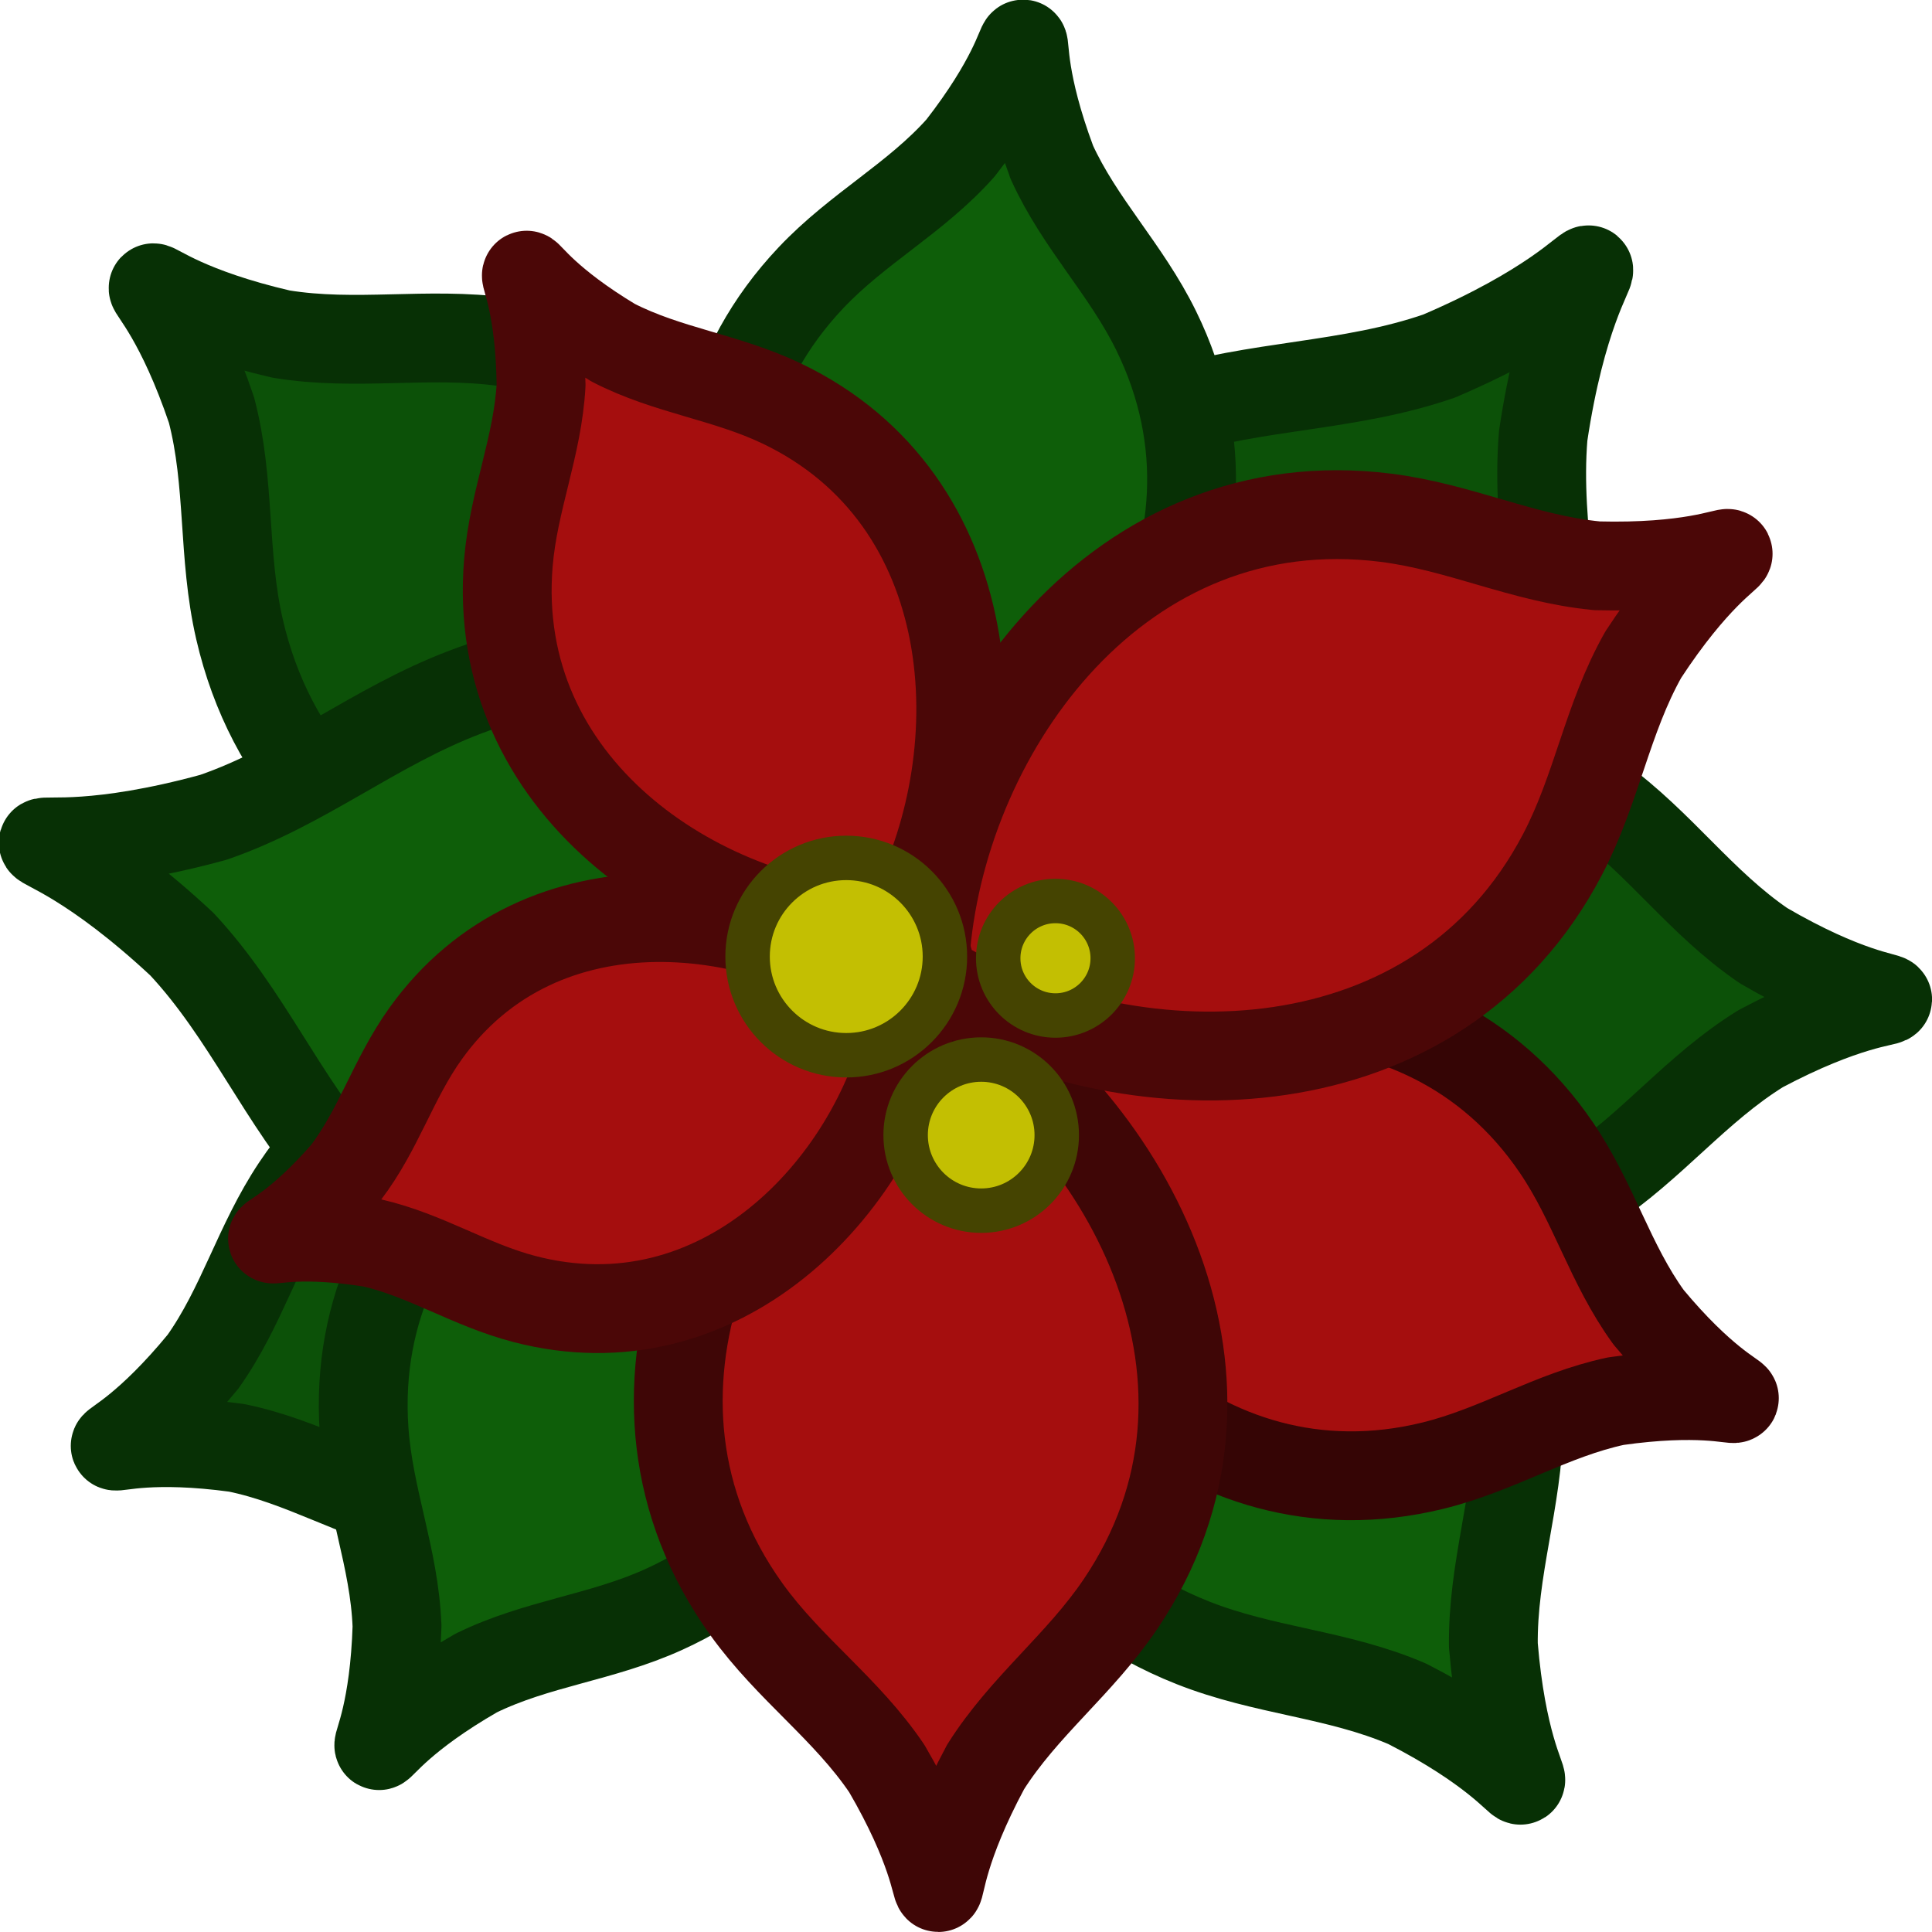 <?xml version="1.0" encoding="UTF-8" standalone="no"?>
<!-- Created with Inkscape (http://www.inkscape.org/) -->

<svg
   width="130.467"
   height="130.467"
   viewBox="0 0 34.519 34.519"
   version="1.1"
   id="svg63854"
   inkscape:version="1.3 (0e150ed, 2023-07-21)"
   sodipodi:docname="poinsettia.svg"
   xmlns:inkscape="http://www.inkscape.org/namespaces/inkscape"
   xmlns:sodipodi="http://sodipodi.sourceforge.net/DTD/sodipodi-0.dtd"
   xmlns="http://www.w3.org/2000/svg"
   xmlns:svg="http://www.w3.org/2000/svg">
  <sodipodi:namedview
     id="namedview63856"
     pagecolor="#ffffff"
     bordercolor="#000000"
     borderopacity="0.25"
     inkscape:showpageshadow="2"
     inkscape:pageopacity="0.0"
     inkscape:pagecheckerboard="0"
     inkscape:deskcolor="#d1d1d1"
     inkscape:document-units="px"
     showgrid="false"
     inkscape:zoom="1.0047876"
     inkscape:cx="59.216494"
     inkscape:cy="58.718876"
     inkscape:window-width="1440"
     inkscape:window-height="847"
     inkscape:window-x="0"
     inkscape:window-y="25"
     inkscape:window-maximized="0"
     inkscape:current-layer="layer1" />
  <defs
     id="defs63851" />
  <g
     inkscape:label="Слой 1"
     inkscape:groupmode="layer"
     id="layer1"
     transform="translate(-78.54,-122.329)">
    <path
       id="path2"
       style="fill:#0c5108;fill-opacity:1;stroke:#073005;stroke-width:1.587;stroke-linecap:round;stroke-linejoin:round;stroke-dasharray:none;stroke-opacity:1"
       d="m 104.266,128.686 c -1.624,0.565 -3.258,0.507 -4.918,1.03 -5.954,1.876 -7.269,8.696 -5.571,13.517 0.09,0.191 0.456,0.689 0.875,0.677 5.093,0.437 11.367,-2.542 11.693,-8.776 0.091,-1.738 -0.374,-3.305 -0.233,-5.019 0.64,-4.29 2.142,-3.139 -1.846,-1.43 z"
       sodipodi:nodetypes="cccccsc" />
    <path
       id="path2-3"
       style="fill:#0c5108;fill-opacity:1;stroke:#073005;stroke-width:1.587;stroke-linecap:round;stroke-linejoin:round;stroke-dasharray:none;stroke-opacity:1"
       d="m 82.318,129.652 c 0.343,1.308 0.194,2.585 0.501,3.919 1.102,4.785 6.396,6.251 10.304,5.229 0.156,-0.059 0.572,-0.313 0.589,-0.642 0.667,-3.962 -1.285,-9.068 -6.179,-9.722 -1.364,-0.182 -2.629,0.082 -3.971,-0.138 -3.341,-0.775 -2.339,-1.879 -1.244,1.355 z"
       sodipodi:nodetypes="cccccsc" />
    <path
       id="path2-8"
       style="fill:#0c5108;fill-opacity:1;stroke:#073005;stroke-width:1.587;stroke-linecap:round;stroke-linejoin:round;stroke-dasharray:none;stroke-opacity:1"
       d="m 82.162,146.665 c 0.704,-0.989 0.988,-2.107 1.67,-3.129 2.447,-3.664 7.32,-3.211 10.245,-1.11 0.111,0.099 0.376,0.445 0.285,0.726 -0.712,3.537 -3.968,7.2 -8.249,6.192 -1.193,-0.281 -2.162,-0.905 -3.349,-1.147 -3.028,-0.412 -2.547,0.833 -0.602,-1.533 z"
       sodipodi:nodetypes="cccccsc" />
    <path
       id="path2-4"
       style="fill:#0e5e09;fill-opacity:1;stroke:#073005;stroke-width:1.587;stroke-linecap:round;stroke-linejoin:round;stroke-dasharray:none;stroke-opacity:1"
       d="m 81.79,139.199 c 1.172,1.258 1.778,2.777 2.926,4.084 4.118,4.692 10.889,3.144 14.616,-0.354 0.138,-0.16 0.447,-0.695 0.267,-1.074 -1.654,-4.837 -6.911,-9.376 -12.747,-7.16 -1.627,0.618 -2.874,1.675 -4.499,2.237 -4.184,1.145 -3.736,-0.694 -0.564,2.266 z"
       sodipodi:nodetypes="cccccsc" />
    <path
       id="path2-1"
       style="fill:#0e5e09;fill-opacity:1;stroke:#073005;stroke-width:1.587;stroke-linecap:round;stroke-linejoin:round;stroke-dasharray:none;stroke-opacity:1"
       d="m 105.222,151.735 c -0.018,-1.373 0.435,-2.596 0.459,-3.984 0.083,-4.983 -4.715,-7.701 -8.765,-7.633 -0.166,0.02 -0.633,0.171 -0.729,0.491 -1.606,3.747 -0.939,9.25 3.666,11.072 1.283,0.508 2.579,0.552 3.832,1.091 3.065,1.568 1.822,2.415 1.538,-1.037 z"
       sodipodi:nodetypes="cccccsc" />
    <path
       id="path2-8-7"
       style="fill:#0e5e09;fill-opacity:1;stroke:#073005;stroke-width:1.587;stroke-linecap:round;stroke-linejoin:round;stroke-dasharray:none;stroke-opacity:1"
       d="m 97.33,125.222 c 0.502,1.105 1.326,1.913 1.867,3.015 1.94,3.956 -0.9,7.942 -4.186,9.417 -0.141,0.047 -0.574,0.102 -0.771,-0.118 -2.701,-2.392 -4.233,-7.048 -1.211,-10.244 0.842,-0.891 1.868,-1.415 2.674,-2.32 1.877,-2.412 0.559,-2.62 1.628,0.249 z"
       sodipodi:nodetypes="cccccsc" />
    <path
       id="path2-8-5"
       style="fill:#0e5e09;fill-opacity:1;stroke:#073005;stroke-width:1.587;stroke-linecap:round;stroke-linejoin:round;stroke-dasharray:none;stroke-opacity:1"
       d="m 85.633,151.376 c -0.046,-1.213 -0.504,-2.272 -0.588,-3.497 -0.3,-4.396 3.836,-7.012 7.436,-7.135 0.149,0.01 0.569,0.123 0.669,0.401 1.596,3.235 1.254,8.125 -2.752,9.941 -1.116,0.506 -2.264,0.603 -3.352,1.136 -2.65,1.523 -1.508,2.215 -1.412,-0.846 z"
       sodipodi:nodetypes="cccccsc" />
    <path
       id="path2-3-6"
       style="fill:#0c5108;fill-opacity:1;stroke:#073005;stroke-width:1.587;stroke-linecap:round;stroke-linejoin:round;stroke-dasharray:none;stroke-opacity:1"
       d="m 110.049,139.225 c -1.118,-0.762 -1.844,-1.823 -2.951,-2.627 -3.973,-2.886 -8.928,-0.516 -11.205,2.821 -0.079,0.147 -0.226,0.612 -0.023,0.871 2.099,3.427 6.923,5.996 11.044,3.277 1.149,-0.758 1.93,-1.788 3.086,-2.503 3.03,-1.609 2.998,-0.118 0.049,-1.839 z"
       sodipodi:nodetypes="cccccsc" />
    <path
       id="path2-9-5"
       style="fill:#a50e0e;fill-opacity:1;stroke:#4b0707;stroke-width:1.587;stroke-linecap:round;stroke-linejoin:round;stroke-dasharray:none;stroke-opacity:1"
       d="m 88.208,129.201 c -0.06,1.104 -0.49,2.061 -0.584,3.176 -0.337,3.999 3.36,6.445 6.609,6.612 0.134,-0.008 0.516,-0.103 0.61,-0.355 1.49,-2.922 1.254,-7.38 -2.337,-9.096 -1.001,-0.478 -2.036,-0.584 -3.011,-1.086 -2.371,-1.427 -1.329,-2.04 -1.288,0.749 z"
       sodipodi:nodetypes="cccccsc" />
    <path
       id="path2-9-5-5-0-0"
       style="fill:#a50e0e;fill-opacity:1;stroke:#350505;stroke-width:1.587;stroke-linecap:round;stroke-linejoin:round;stroke-dasharray:none;stroke-opacity:1"
       d="m 107.412,147.363 c -1.16,0.248 -2.105,0.867 -3.271,1.153 -4.184,1.027 -7.384,-2.506 -8.094,-5.943 -0.014,-0.144 0.024,-0.568 0.276,-0.71 2.853,-2.077 7.617,-2.57 10.026,0.972 0.671,0.987 0.954,2.074 1.646,3.029 1.902,2.289 2.381,1.077 -0.582,1.499 z"
       sodipodi:nodetypes="cccccsc" />
    <path
       id="path2-9-5-52"
       style="fill:#a50e0e;fill-opacity:1;stroke:#3f0606;stroke-width:1.587;stroke-linecap:round;stroke-linejoin:round;stroke-dasharray:none;stroke-opacity:1"
       d="m 96.148,153.902 c 0.692,-1.096 1.683,-1.831 2.416,-2.919 2.629,-3.904 0.189,-8.53 -3.086,-10.564 -0.144,-0.069 -0.594,-0.191 -0.835,0.013 -3.211,2.139 -5.508,6.842 -2.761,10.658 0.766,1.064 1.779,1.766 2.504,2.84 1.645,2.822 0.216,2.852 1.763,-0.029 z"
       sodipodi:nodetypes="cccccsc" />
    <path
       id="path2-9-5-5"
       style="fill:#a50e0e;fill-opacity:1;stroke:#4b0707;stroke-width:1.587;stroke-linecap:round;stroke-linejoin:round;stroke-dasharray:none;stroke-opacity:1"
       d="m 107.068,132.437 c -1.315,-0.126 -2.438,-0.69 -3.764,-0.857 -4.759,-0.6 -7.861,3.735 -8.219,7.641 0.002,0.162 0.098,0.627 0.394,0.753 3.417,1.937 8.752,1.869 10.976,-2.374 0.62,-1.183 0.797,-2.425 1.445,-3.574 1.821,-2.786 2.501,-1.502 -0.831,-1.588 z"
       sodipodi:nodetypes="cccccsc" />
    <path
       id="path2-9-5-5-0"
       style="fill:#a50e0e;fill-opacity:1;stroke:#4b0707;stroke-width:1.587;stroke-linecap:round;stroke-linejoin:round;stroke-dasharray:none;stroke-opacity:1"
       d="m 85.182,144.534 c 0.969,0.223 1.752,0.749 2.726,1.004 3.493,0.913 6.228,-1.966 6.875,-4.802 0.014,-0.119 -0.012,-0.471 -0.221,-0.592 -2.361,-1.763 -6.349,-2.243 -8.421,0.656 -0.577,0.808 -0.83,1.704 -1.425,2.485 -1.629,1.868 -2.012,0.856 0.466,1.25 z"
       sodipodi:nodetypes="cccccsc" />
    <circle
       style="fill:#c3bf02;fill-opacity:1;stroke:#454401;stroke-width:0.794;stroke-linecap:round;stroke-linejoin:round;stroke-dasharray:none;stroke-opacity:1"
       id="path3"
       cx="93.66"
       cy="139.42"
       r="1.763" />
    <circle
       style="fill:#c3bf02;fill-opacity:1;stroke:#454401;stroke-width:0.794;stroke-linecap:round;stroke-linejoin:round;stroke-dasharray:none;stroke-opacity:1"
       id="path3-3"
       cx="96.071"
       cy="142.61"
       r="1.35" />
    <circle
       style="fill:#c3bf02;fill-opacity:1;stroke:#454401;stroke-width:0.794;stroke-linecap:round;stroke-linejoin:round;stroke-dasharray:none;stroke-opacity:1"
       id="path3-3-9"
       cx="97.398"
       cy="139.45"
       r="1.023" />
  </g>
</svg>
